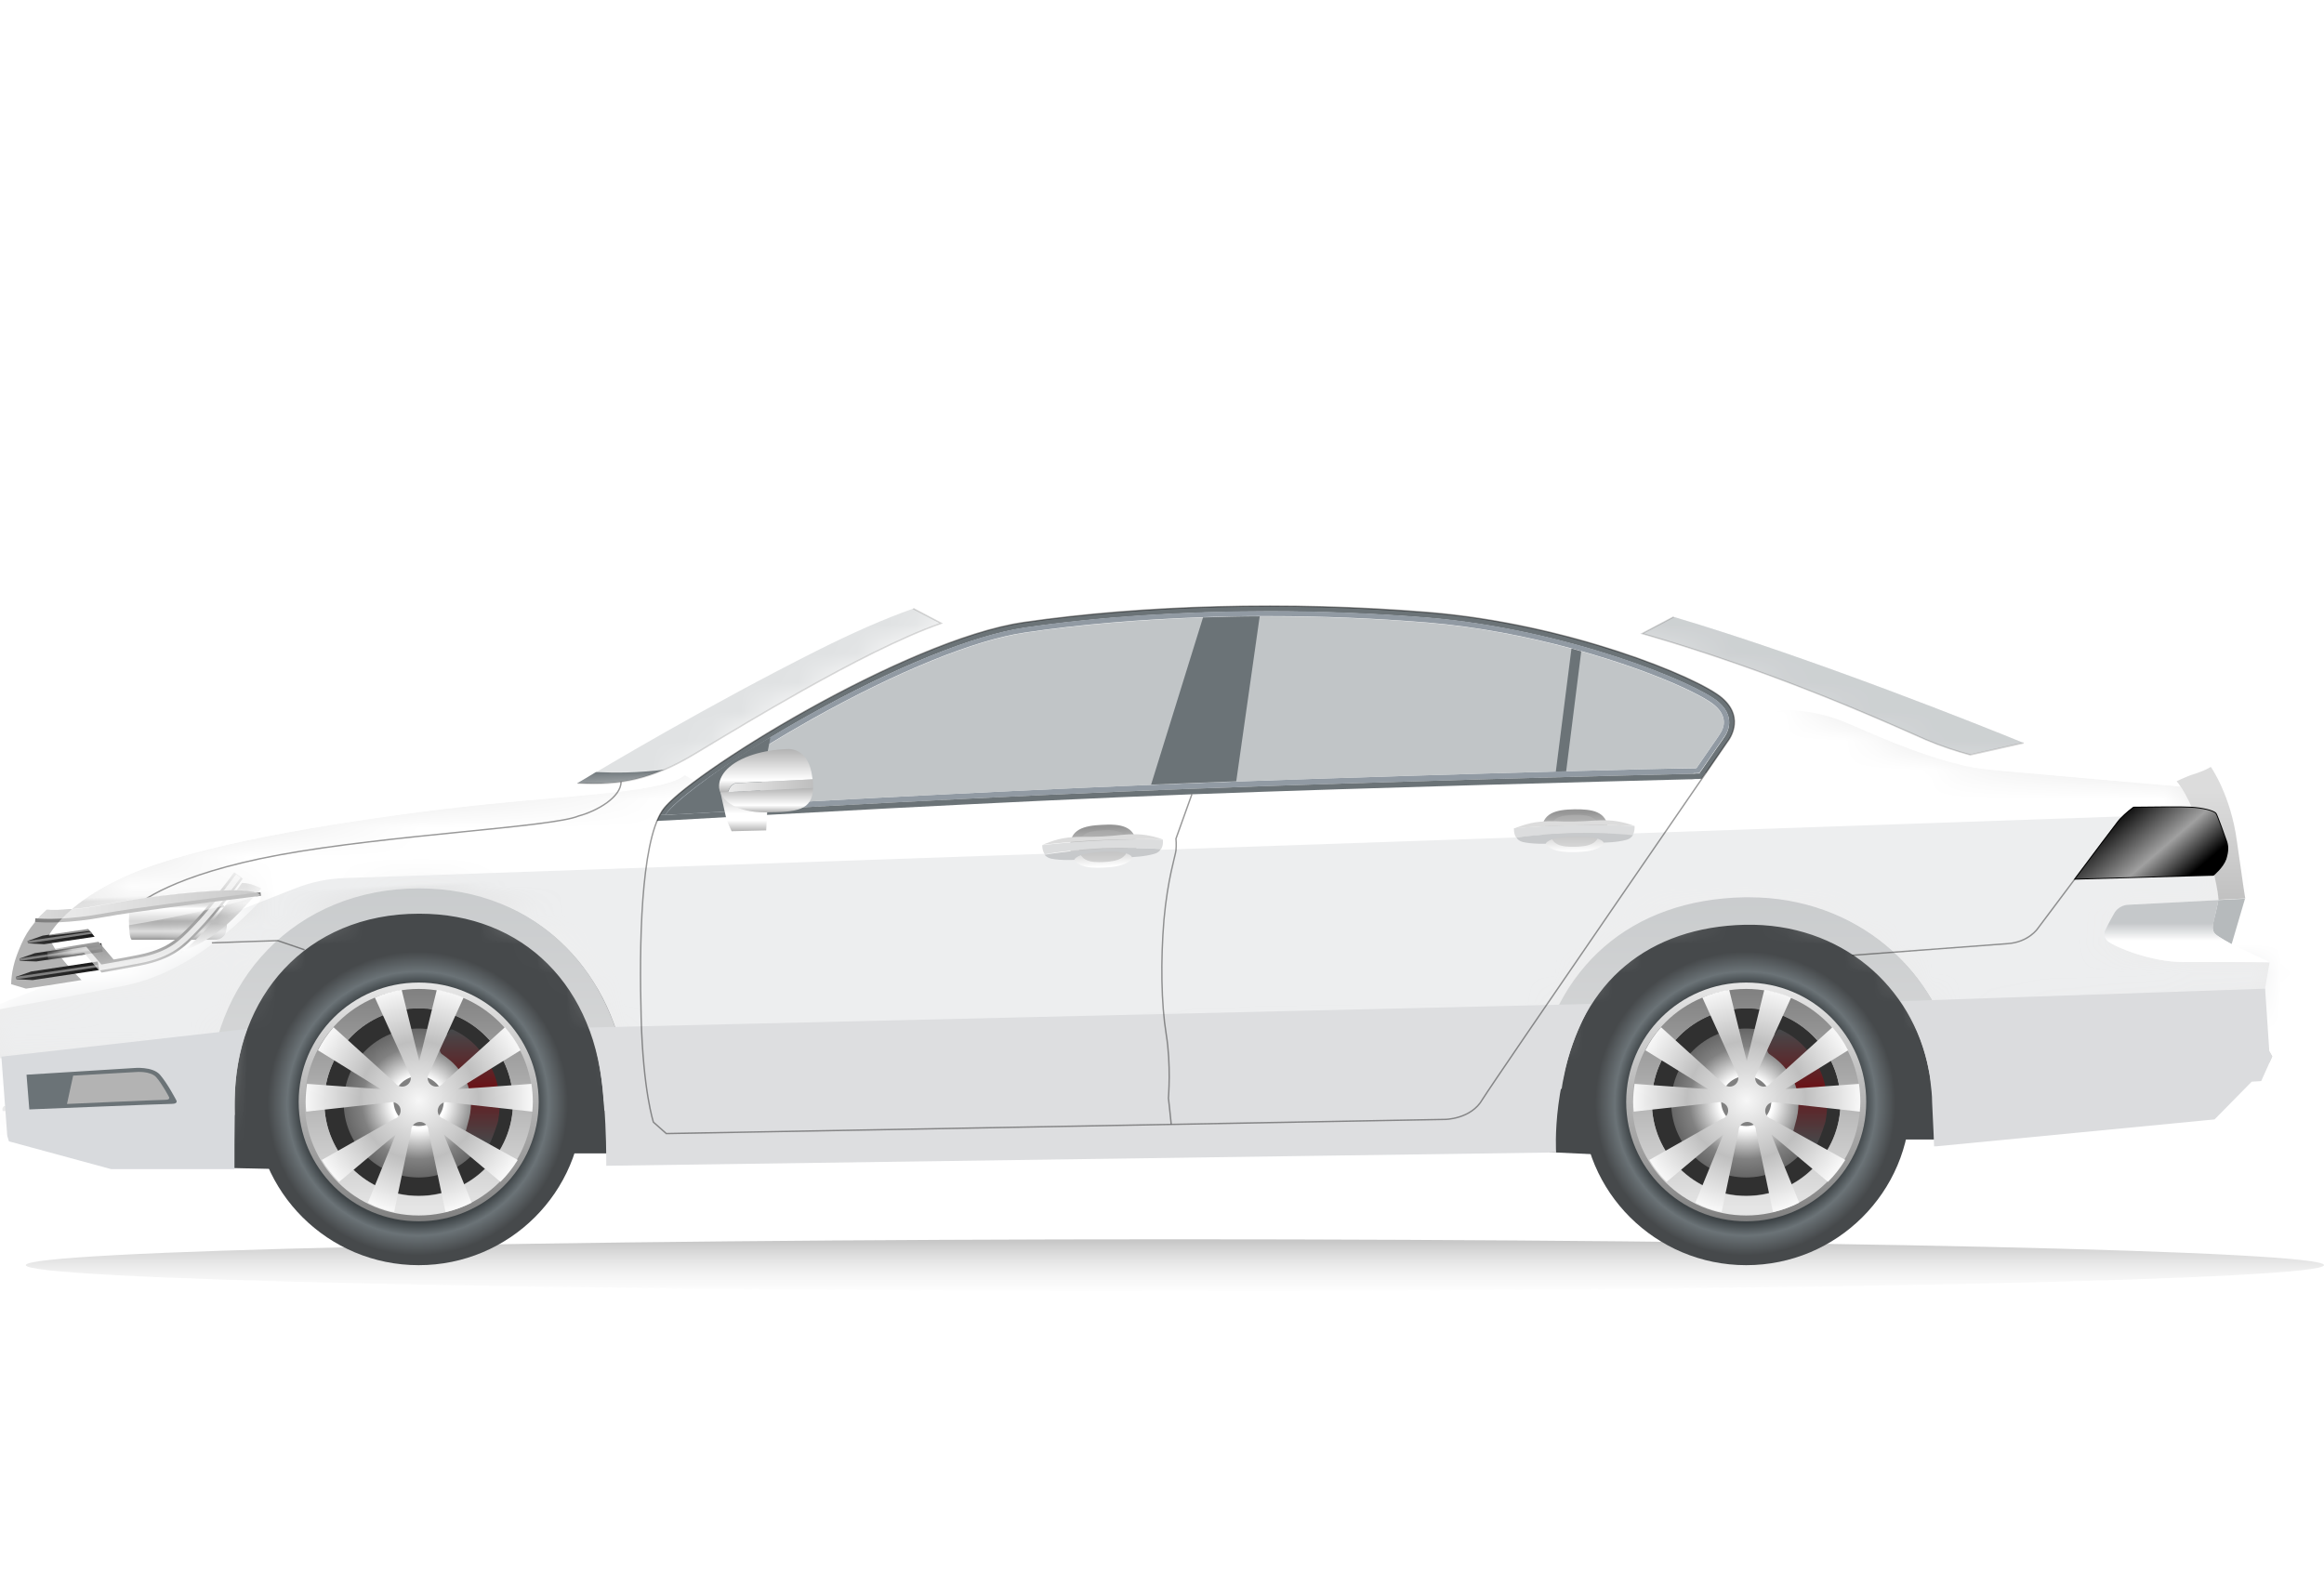 <svg width="80" height="54" viewBox="0 0 80 54" fill="none" xmlns="http://www.w3.org/2000/svg">
<rect width="80" height="53.333" fill="white" fill-opacity="0.01"/>
<path d="M40.444 44.444C62.29 44.444 80 44.046 80 43.555C80 43.065 62.29 42.666 40.444 42.666C18.599 42.666 0.889 43.065 0.889 43.555C0.889 44.046 18.599 44.444 40.444 44.444Z" fill="url(#paint0_linear)" fill-opacity="0.6"/>
<path d="M53.337 39.666L56.547 39.818L63.653 39.229H66.641L66.788 30.643L53.386 31.09L53.337 39.666Z" fill="#46494B"/>
<path d="M7.542 40.202L11.697 40.297L18.448 39.708H21.287L21.427 31.122L8.694 31.569L7.542 40.202Z" fill="#46494B"/>
<path d="M14.413 43.556C17.533 43.556 20.062 41.039 20.062 37.935C20.062 34.832 17.533 32.315 14.413 32.315C11.292 32.315 8.763 34.832 8.763 37.935C8.763 41.039 11.292 43.556 14.413 43.556Z" fill="url(#paint1_radial)"/>
<path d="M14.412 42.045C16.694 42.045 18.544 40.205 18.544 37.936C18.544 35.666 16.694 33.826 14.412 33.826C12.131 33.826 10.281 35.666 10.281 37.936C10.281 40.205 12.131 42.045 14.412 42.045Z" fill="url(#paint2_linear)"/>
<path d="M14.413 41.166C16.206 41.166 17.66 39.72 17.66 37.936C17.66 36.151 16.206 34.705 14.413 34.705C12.619 34.705 11.165 36.151 11.165 37.936C11.165 39.72 12.619 41.166 14.413 41.166Z" fill="#303030"/>
<path d="M14.41 40.537C15.833 40.537 16.987 39.39 16.987 37.974C16.987 36.558 15.833 35.41 14.41 35.41C12.986 35.41 11.832 36.558 11.832 37.974C11.832 39.39 12.986 40.537 14.41 40.537Z" fill="url(#paint3_radial)"/>
<path d="M17.169 37.587C17.12 37.248 17.011 36.922 16.853 36.644C16.768 36.487 16.585 36.221 16.403 36.027C16.16 35.773 15.88 35.58 15.589 35.447C15.552 35.423 15.504 35.447 15.479 35.483L15.175 35.991C15.115 36.076 15.127 36.209 15.2 36.281C15.321 36.366 15.418 36.438 15.516 36.523C15.783 36.753 15.978 37.055 16.111 37.37C16.111 37.37 16.111 37.37 16.111 37.382C16.16 37.515 16.209 37.66 16.209 37.805C16.221 38.047 16.209 38.276 16.148 38.518C16.111 38.651 16.075 38.784 16.038 38.929C16.026 39.038 16.087 39.147 16.197 39.183L16.744 39.413C16.78 39.425 16.829 39.413 16.853 39.377C16.975 39.147 17.145 38.615 17.145 38.603C17.206 38.264 17.218 37.926 17.169 37.587Z" fill="url(#paint4_linear)"/>
<path d="M14.413 38.767C14.89 38.767 15.277 38.382 15.277 37.907C15.277 37.431 14.89 37.046 14.413 37.046C13.935 37.046 13.548 37.431 13.548 37.907C13.548 38.382 13.935 38.767 14.413 38.767Z" fill="#808080"/>
<path d="M14.413 34.046C12.251 34.046 10.492 35.785 10.492 37.946C10.492 40.106 12.241 41.845 14.413 41.845C16.575 41.845 18.333 40.106 18.333 37.946C18.333 35.785 16.584 34.046 14.413 34.046ZM14.413 41.176C12.616 41.176 11.165 39.723 11.165 37.946C11.165 36.158 12.626 34.715 14.413 34.715C16.209 34.715 17.66 36.168 17.66 37.946C17.67 39.723 16.209 41.176 14.413 41.176Z" fill="url(#paint5_linear)"/>
<path d="M15.277 38.519C15.114 38.471 15.027 38.299 15.085 38.146C15.133 37.993 15.306 37.907 15.46 37.955C15.46 37.955 15.46 37.955 15.469 37.955L18.323 38.27C18.333 38.156 18.342 38.041 18.342 37.936C18.342 37.725 18.323 37.515 18.294 37.314L15.758 37.496L17.919 36.158C17.775 35.871 17.593 35.603 17.381 35.364L15.258 37.286C15.162 37.419 14.979 37.448 14.845 37.353C14.71 37.257 14.681 37.075 14.777 36.942L15.959 34.342C15.671 34.218 15.354 34.132 15.037 34.074L14.432 36.531L13.826 34.074C13.5 34.122 13.192 34.218 12.904 34.342L14.086 36.942C14.182 37.075 14.153 37.257 14.018 37.353C13.884 37.448 13.701 37.419 13.605 37.286L11.482 35.364C11.271 35.603 11.088 35.871 10.944 36.158L13.106 37.496L10.569 37.314C10.54 37.515 10.521 37.725 10.521 37.936C10.521 38.05 10.531 38.165 10.54 38.27L13.394 37.955C13.394 37.955 13.394 37.955 13.403 37.955C13.557 37.907 13.73 37.993 13.778 38.146C13.826 38.299 13.74 38.471 13.586 38.519C13.586 38.519 13.586 38.519 13.576 38.519L11.078 39.933C11.242 40.21 11.443 40.459 11.674 40.688L13.624 39.054L12.664 41.405C12.942 41.548 13.25 41.663 13.567 41.73L14.153 38.93C14.153 38.93 14.153 38.93 14.153 38.92C14.153 38.758 14.287 38.624 14.451 38.624C14.614 38.624 14.749 38.758 14.749 38.92C14.749 38.92 14.749 38.92 14.749 38.93L15.335 41.73C15.652 41.654 15.959 41.548 16.238 41.405L15.277 39.054L17.228 40.688C17.458 40.459 17.651 40.21 17.823 39.933L15.277 38.519Z" fill="url(#paint6_radial)"/>
<path d="M60.11 43.556C63.23 43.556 65.76 41.039 65.76 37.935C65.76 34.832 63.23 32.315 60.11 32.315C56.99 32.315 54.46 34.832 54.46 37.935C54.46 41.039 56.99 43.556 60.11 43.556Z" fill="url(#paint7_radial)"/>
<path d="M60.11 42.045C62.392 42.045 64.242 40.205 64.242 37.936C64.242 35.666 62.392 33.826 60.11 33.826C57.828 33.826 55.978 35.666 55.978 37.936C55.978 40.205 57.828 42.045 60.11 42.045Z" fill="url(#paint8_linear)"/>
<path d="M60.11 41.166C61.904 41.166 63.358 39.72 63.358 37.936C63.358 36.151 61.904 34.705 60.11 34.705C58.317 34.705 56.862 36.151 56.862 37.936C56.862 39.72 58.317 41.166 60.11 41.166Z" fill="#303030"/>
<path d="M60.107 40.537C61.531 40.537 62.684 39.39 62.684 37.974C62.684 36.558 61.531 35.41 60.107 35.41C58.684 35.41 57.53 36.558 57.53 37.974C57.53 39.39 58.684 40.537 60.107 40.537Z" fill="url(#paint9_radial)"/>
<path d="M62.867 37.587C62.818 37.248 62.709 36.922 62.55 36.644C62.465 36.487 62.283 36.221 62.101 36.027C61.858 35.773 61.578 35.58 61.286 35.447C61.25 35.423 61.201 35.447 61.177 35.483L60.873 35.991C60.812 36.076 60.824 36.209 60.897 36.281C61.019 36.366 61.116 36.438 61.213 36.523C61.481 36.753 61.675 37.055 61.809 37.37C61.809 37.37 61.809 37.37 61.809 37.382C61.858 37.515 61.906 37.66 61.906 37.805C61.918 38.047 61.906 38.276 61.845 38.518C61.809 38.651 61.773 38.784 61.736 38.929C61.724 39.038 61.785 39.147 61.894 39.183L62.441 39.413C62.477 39.425 62.526 39.413 62.55 39.377C62.672 39.147 62.842 38.615 62.842 38.603C62.903 38.264 62.915 37.926 62.867 37.587Z" fill="url(#paint10_linear)"/>
<path d="M60.11 38.767C60.588 38.767 60.975 38.382 60.975 37.907C60.975 37.431 60.588 37.046 60.11 37.046C59.633 37.046 59.245 37.431 59.245 37.907C59.245 38.382 59.633 38.767 60.11 38.767Z" fill="#808080"/>
<path d="M60.11 34.046C57.948 34.046 56.19 35.785 56.19 37.946C56.19 40.106 57.939 41.845 60.11 41.845C62.272 41.845 64.03 40.106 64.03 37.946C64.03 35.785 62.282 34.046 60.11 34.046ZM60.11 41.176C58.313 41.176 56.862 39.723 56.862 37.946C56.862 36.158 58.323 34.715 60.11 34.715C61.907 34.715 63.358 36.168 63.358 37.946C63.367 39.723 61.907 41.176 60.11 41.176Z" fill="url(#paint11_linear)"/>
<path d="M60.975 38.519C60.811 38.471 60.725 38.299 60.782 38.146C60.831 37.993 61.004 37.907 61.157 37.955C61.157 37.955 61.157 37.955 61.167 37.955L64.021 38.27C64.03 38.155 64.04 38.041 64.04 37.936C64.04 37.725 64.021 37.515 63.992 37.314L61.455 37.496L63.617 36.158C63.473 35.871 63.29 35.603 63.079 35.364L60.956 37.286C60.859 37.419 60.677 37.448 60.542 37.353C60.408 37.257 60.379 37.075 60.475 36.942L61.657 34.342C61.369 34.218 61.052 34.132 60.734 34.074L60.129 36.531L59.524 34.074C59.197 34.122 58.89 34.218 58.601 34.342L59.783 36.942C59.879 37.075 59.85 37.257 59.716 37.353C59.581 37.448 59.399 37.419 59.303 37.286L57.179 35.364C56.968 35.603 56.785 35.871 56.641 36.158L58.803 37.496L56.267 37.314C56.238 37.515 56.218 37.725 56.218 37.936C56.218 38.05 56.228 38.165 56.238 38.27L59.091 37.955C59.091 37.955 59.091 37.955 59.101 37.955C59.255 37.907 59.428 37.993 59.476 38.146C59.524 38.299 59.437 38.471 59.284 38.519C59.284 38.519 59.284 38.519 59.274 38.519L56.776 39.933C56.939 40.21 57.141 40.459 57.371 40.688L59.322 39.054L58.361 41.405C58.64 41.548 58.947 41.663 59.264 41.73L59.85 38.93C59.85 38.93 59.85 38.93 59.85 38.92C59.85 38.758 59.985 38.624 60.148 38.624C60.312 38.624 60.446 38.758 60.446 38.92C60.446 38.92 60.446 38.92 60.446 38.93L61.032 41.73C61.349 41.654 61.657 41.548 61.935 41.405L60.975 39.054L62.925 40.688C63.156 40.459 63.348 40.21 63.521 39.933L60.975 38.519Z" fill="url(#paint12_radial)"/>
<g opacity="0.5">
<path opacity="0.4" d="M59.188 25.3L59.178 25.319L59.169 25.338C59.044 25.52 58.775 25.902 58.41 26.437C57.593 26.456 55.969 26.495 53.913 26.552C53.798 26.552 53.673 26.562 53.557 26.562C50.396 26.648 46.313 26.772 42.556 26.906C42.047 26.925 41.547 26.944 41.047 26.963C40.586 26.982 40.106 27.001 39.625 27.02C33.533 27.269 26.125 27.68 23.339 27.842C23.992 27.221 25.731 26.017 27.941 24.774C30.891 23.121 33.572 22.031 35.301 21.783C37.165 21.506 39.251 21.333 41.412 21.257C42.056 21.238 42.709 21.219 43.363 21.219C43.478 21.219 43.584 21.219 43.699 21.219C45.534 21.219 47.36 21.295 49.128 21.439C50.886 21.582 52.597 21.926 54.096 22.328C54.211 22.356 54.326 22.394 54.441 22.423C56.815 23.092 58.592 23.904 59.044 24.296C59.582 24.765 59.265 25.214 59.188 25.3Z" fill="url(#paint13_linear)"/>
<path d="M31.006 29.275C31.073 29.438 30.987 29.629 30.824 29.696C30.66 29.763 30.468 29.677 30.401 29.514L28.979 25.92C28.912 25.758 28.998 25.567 29.161 25.5C29.325 25.433 29.517 25.519 29.584 25.681L31.006 29.275Z" fill="#1A1A1A"/>
<path d="M56.027 26.924C56.027 26.924 55.124 26.561 55.643 25.462C56.161 24.363 57.545 24.105 58.439 24.42C59.332 24.735 59.121 25.032 59.035 25.414C58.958 25.806 56.027 26.924 56.027 26.924Z" fill="#1A1A1A"/>
<path d="M41.547 22.125C41.547 22.125 42.239 21.686 43.373 23.588C44.507 25.49 44.122 25.824 43.584 25.748C43.046 25.672 41.653 25.672 41.076 24.888C40.5 24.104 40.634 23.072 40.807 22.67C40.98 22.269 41.547 22.125 41.547 22.125Z" fill="#1A1A1A"/>
<path d="M38.078 31.454C38.078 31.454 38.981 29.409 39.75 28.969C40.519 28.53 41.105 27.574 41.441 26.819C41.777 26.064 41.912 25.959 42.104 25.959C42.296 25.959 43.651 26.131 43.661 26.284C43.67 26.436 43.276 27.765 42.757 28.711C42.239 29.657 41.614 30.432 41.028 31.464C40.442 32.496 38.078 31.454 38.078 31.454Z" fill="#1A1A1A"/>
<path d="M53.97 31.082C53.97 31.082 55.527 26.532 56.603 25.624C57.679 24.716 59.216 25.233 59.216 25.233L56.593 31.091H53.97V31.082Z" fill="#1A1A1A"/>
</g>
<path opacity="0.4" d="M66.288 25.463C66.827 25.692 67.365 25.864 67.826 25.989L69.661 25.578C68.374 25.052 62.455 22.672 57.612 21.238L56.526 21.812C61.167 23.14 65.097 24.937 66.288 25.463Z" fill="#B2B6B9"/>
<path opacity="0.4" d="M31.439 20.951C30.44 21.305 29.373 21.773 28.114 22.404C24.367 24.287 20.706 26.466 19.89 26.963C19.899 26.963 19.919 26.963 19.928 26.963C21.35 27.049 22.465 26.82 23.858 25.988C25.155 25.214 29.719 22.385 32.4 21.458L31.439 20.951Z" fill="#B2B6B9"/>
<path d="M22.965 26.484C22.113 26.997 22.076 26.881 21.091 26.962L19.794 27.01C20.13 26.819 20.274 26.723 20.515 26.58C21.18 26.607 21.9 26.619 22.965 26.484Z" fill="#6B7377"/>
<path d="M75.128 33.118C74.052 33.118 72.813 32.602 72.582 32.42C72.352 32.239 72.467 32.028 72.467 32.028C72.467 32.028 72.621 31.723 72.774 31.445C72.928 31.178 73.226 31.149 73.226 31.149L76.368 30.987C76.368 30.987 76.339 30.298 75.839 28.807C75.513 27.823 75.215 27.307 75.052 27.068C74.033 26.982 71.448 26.752 69.277 26.561C68.739 26.513 68.095 26.466 67.547 26.332C66.308 26.036 65.059 25.519 63.877 25.003C59.649 23.168 58.525 26.533 58.525 26.533C55.546 26.533 52.155 26.934 50.262 26.771C47.523 27.154 45.313 27.068 40.894 27.068C37.848 27.508 32.39 27.852 25.616 27.852L23.57 26.686C22.734 27.335 19.284 27.355 15.229 27.852C11.175 28.349 6.745 29.113 4.478 30.098C3.546 30.499 2.902 30.929 2.469 31.302C2.796 31.273 3.18 31.226 3.622 31.14C5.112 30.843 7.379 30.614 8.244 30.652C9.109 30.69 9.099 30.92 8.782 31.206C8.648 31.331 8.234 31.77 7.61 32.267C6.803 32.917 5.659 33.653 4.305 33.93C2.883 34.217 1.163 34.532 0 34.743V36.435C0 36.435 3.699 36.157 4.497 36.129C5.285 36.1 5.39 36.31 5.736 36.817C5.784 36.884 5.832 36.951 5.88 37.027C6.073 37.314 6.255 37.62 6.361 37.811L0.144 38.078C0.144 38.078 0.048 38.145 0.096 38.251L0.682 38.231L1.076 38.547L1.259 38.7L6.495 38.47L7.187 38.442C7.187 38.308 7.187 38.164 7.187 38.031C7.187 37.667 7.206 37.314 7.254 36.979C7.706 33.233 10.588 30.614 14.441 30.614C18.064 30.614 20.764 32.927 21.494 36.502L53.288 35.517C54.336 32.669 56.748 30.987 60.053 30.92C60.11 30.92 60.168 30.92 60.226 30.92C63.195 30.92 65.674 32.564 66.808 35.03L77.876 34.59L78.126 33.137C77.185 33.118 75.801 33.118 75.128 33.118Z" fill="url(#paint14_linear)"/>
<mask id="mask0" mask-type="alpha" maskUnits="userSpaceOnUse" x="0" y="20" width="79" height="19">
<path d="M75.128 33.118C74.052 33.118 72.813 32.602 72.582 32.42C72.352 32.239 72.467 32.028 72.467 32.028C72.467 32.028 72.621 31.723 72.774 31.445C72.928 31.178 73.226 31.149 73.226 31.149L76.368 30.986C76.368 30.986 76.339 30.298 75.84 28.807C75.513 27.823 75.215 27.307 75.052 27.068C74.033 26.982 71.448 26.752 69.277 26.561C68.739 26.513 68.095 26.466 67.547 26.332C66.308 26.035 65.059 25.519 63.877 25.003C59.649 23.168 54.554 20.512 51.576 20.512C48.597 20.512 37.297 20.674 35.404 20.512C32.665 20.894 31.033 22.251 28.41 23.555C27.297 24.109 26.662 24.425 25.351 25.294L23.57 26.686C22.734 27.335 19.284 27.355 15.229 27.852C11.175 28.349 6.745 29.113 4.478 30.098C3.546 30.499 2.902 30.929 2.469 31.302C2.796 31.273 3.18 31.226 3.622 31.14C5.112 30.843 7.379 30.614 8.244 30.652C9.109 30.69 9.099 30.92 8.782 31.206C8.648 31.331 8.234 31.77 7.61 32.267C6.803 32.917 5.659 33.653 4.305 33.93C2.883 34.217 1.163 34.532 0 34.743V36.435C0 36.435 3.699 36.157 4.497 36.129C5.285 36.1 5.39 36.31 5.736 36.817C5.784 36.884 5.832 36.951 5.88 37.027C6.073 37.314 6.255 37.62 6.361 37.811L0.144 38.078C0.144 38.078 0.048 38.145 0.096 38.251L0.682 38.231L1.076 38.547L1.259 38.7L6.495 38.47L7.187 38.442C7.187 38.308 7.187 38.164 7.187 38.031C7.187 37.667 7.206 37.314 7.254 36.979C7.706 33.233 10.588 30.614 14.441 30.614C18.064 30.614 20.764 32.927 21.494 36.502L53.288 35.517C54.336 32.669 56.748 30.986 60.053 30.92C60.11 30.92 60.168 30.92 60.226 30.92C63.195 30.92 65.674 32.564 66.808 35.029L77.876 34.59L78.126 33.137C77.185 33.118 75.801 33.118 75.128 33.118Z" fill="url(#paint15_linear)"/>
</mask>
<g mask="url(#mask0)">
<path d="M-3.555 19.269H81.768V43.832H-3.555V19.269Z" fill="white"/>
<path d="M10.198 30.571L-0.615 34.8L-3.171 39.149L79.846 37.381V27.871L11.849 30.23C11.283 30.25 10.725 30.365 10.198 30.571Z" fill="#EDEEEF"/>
</g>
<path d="M32.967 21.276C35.513 20.607 44.237 19.584 51.002 20.578C51.915 20.712 52.827 20.884 53.73 21.085C54.682 21.295 55.623 21.544 56.536 21.802L57.622 21.228C56.161 20.798 54.797 20.454 53.692 20.273C48.417 19.412 43.008 19.46 38.761 19.728C35.772 19.909 33.822 20.101 31.439 20.951L32.4 21.458C32.592 21.381 32.784 21.324 32.967 21.276Z" fill="white"/>
<path d="M78.126 36.205L67.355 36.788C66.759 33.357 63.858 30.891 60.216 30.891C60.158 30.891 60.101 30.891 60.043 30.891C56.142 30.967 53.49 33.28 52.846 37.123L21.657 37.83C21.378 33.491 18.486 30.585 14.422 30.585C10.223 30.585 7.177 33.71 7.177 38.011C7.177 38.145 7.177 38.289 7.177 38.422L8.08 38.384C8.08 38.231 8.08 38.078 8.08 37.935C8.08 34.36 10.511 31.455 14.432 31.455C18.006 31.455 20.543 33.94 20.773 37.849C20.773 37.878 20.773 37.897 20.783 37.925C20.792 38.021 20.792 38.126 20.802 38.231H20.812L21.696 38.212L52.798 37.505L53.759 37.486C53.778 37.352 53.797 37.228 53.826 37.103C54.46 33.768 56.776 31.913 60.072 31.837C63.387 31.77 65.837 33.959 66.394 36.836C66.423 36.96 66.442 37.084 66.461 37.209L67.422 37.161L78.126 36.578L78.222 36.367L78.126 36.205Z" fill="url(#paint16_linear)"/>
<path d="M66.452 37.229C66.481 37.468 66.51 37.707 66.51 37.946C66.519 38.261 66.558 38.816 66.577 39.465H66.644L76.233 38.538L77.511 37.239L77.838 37.219L78.117 36.598L78.213 36.378L78.117 36.187L77.973 34.037L65.434 34.467C66.346 35.805 66.452 37.229 66.452 37.229Z" fill="#DBDCDE"/>
<path d="M20.87 40.134C20.87 39.503 20.87 36.712 20.274 35.374L54.768 34.562C53.375 36.999 53.567 39.675 53.567 39.675L20.87 40.134Z" fill="#DDDEE0"/>
<path d="M8.081 38.394C8.081 38.394 7.975 36.856 8.504 35.422L0.048 36.378L0.25 39.102L0.307 39.293L3.824 40.249H8.023H8.071C8.071 39.637 8.071 39.006 8.081 38.394Z" fill="#D8DADD"/>
<path opacity="0.4" d="M66.288 25.463C66.827 25.692 67.365 25.864 67.826 25.989L69.661 25.578C68.374 25.052 62.455 22.672 57.612 21.238L56.526 21.812C61.167 23.14 65.097 24.937 66.288 25.463Z" fill="#B2B6B9"/>
<path d="M1.009 38.194L0.913 36.999L4.603 36.77C4.603 36.77 5.246 36.703 5.506 36.999C5.765 37.295 6.063 37.869 6.063 37.869C6.063 37.869 6.159 38.003 5.909 38.003C5.66 38.003 1.009 38.194 1.009 38.194Z" fill="#6B7377"/>
<path d="M2.306 38.006L2.518 37.031L4.679 36.907C4.679 36.907 5.179 36.859 5.381 37.089C5.583 37.318 5.813 37.758 5.813 37.758C5.813 37.758 5.89 37.863 5.688 37.863C5.496 37.863 2.306 38.006 2.306 38.006Z" fill="#B3B3B3"/>
<path d="M76.205 31.685C76.147 31.924 76.157 32.02 76.224 32.125C76.301 32.23 76.82 32.507 76.82 32.507L77.281 30.939L76.359 30.987C76.368 30.987 76.272 31.446 76.205 31.685Z" fill="#B6BABC"/>
<path d="M76.089 26.408C76.013 26.418 75.705 26.456 74.85 26.341C73.841 26.207 69.863 25.519 69.863 25.519L69.661 25.567L67.826 25.978C68.797 26.226 69.508 26.265 69.508 26.265L74.917 26.886C74.917 26.886 74.917 26.886 74.927 26.895C75.167 26.781 75.388 26.685 75.561 26.637C75.82 26.561 75.984 26.484 76.089 26.408Z" fill="white"/>
<path d="M77.002 28.961C76.791 27.374 76.109 26.409 76.109 26.409C76.109 26.409 76.099 26.409 76.089 26.409C75.984 26.476 75.82 26.552 75.561 26.638C75.388 26.686 75.167 26.782 74.927 26.896C74.975 26.953 75.369 27.403 75.84 28.798C76.339 30.299 76.368 30.977 76.368 30.977L77.29 30.93C77.29 30.939 77.223 30.547 77.002 28.961Z" fill="url(#paint17_linear)"/>
<path d="M76.234 32.125C76.157 32.02 76.157 31.924 76.215 31.685C76.272 31.446 76.368 30.987 76.368 30.987L73.226 31.15C73.226 31.15 72.928 31.169 72.775 31.446C72.621 31.714 72.467 32.029 72.467 32.029C72.467 32.029 72.352 32.239 72.583 32.421C72.813 32.603 74.053 33.119 75.129 33.119C75.801 33.119 77.185 33.119 78.117 33.119L76.829 32.507C76.829 32.507 76.301 32.23 76.234 32.125Z" fill="url(#paint18_linear)"/>
<path d="M59.274 24.029C58.438 23.312 53.971 21.477 49.157 21.085C44.343 20.693 39.346 20.836 35.244 21.429C31.208 22.021 23.762 26.619 22.829 27.861C22.82 27.881 22.801 27.9 22.791 27.919C22.762 27.966 22.733 28.014 22.705 28.062C22.772 28.062 22.839 28.053 22.916 28.053C22.926 28.043 22.935 28.024 22.935 28.014C22.964 27.966 23.012 27.909 23.07 27.852C23.627 27.25 25.433 25.969 27.845 24.621C30.814 22.958 33.524 21.869 35.272 21.61C37.828 21.238 40.74 21.047 43.699 21.047C45.515 21.047 47.36 21.123 49.137 21.266C53.903 21.658 58.381 23.503 59.159 24.172C59.832 24.755 59.38 25.357 59.332 25.415L59.322 25.424V25.434C59.265 25.51 59.015 25.873 58.631 26.437C58.583 26.504 58.544 26.561 58.496 26.628C58.583 26.628 58.65 26.628 58.717 26.619C58.765 26.552 58.813 26.485 58.852 26.428C59.236 25.864 59.467 25.529 59.467 25.529C59.467 25.529 60.11 24.745 59.274 24.029Z" fill="#6B7377"/>
<path d="M59.159 24.163C58.38 23.494 53.913 21.649 49.137 21.257C47.35 21.114 45.515 21.038 43.699 21.038C40.739 21.038 37.828 21.229 35.272 21.602C33.523 21.86 30.814 22.959 27.845 24.612C25.433 25.96 23.627 27.241 23.07 27.843C23.012 27.9 22.964 27.957 22.935 28.005C22.925 28.015 22.916 28.034 22.916 28.044C22.983 28.044 23.06 28.034 23.137 28.034C23.185 27.977 23.252 27.91 23.329 27.833C23.982 27.212 25.721 26.008 27.931 24.765C30.881 23.112 33.562 22.022 35.291 21.774C37.156 21.496 39.24 21.324 41.402 21.248C42.046 21.229 42.7 21.21 43.353 21.21C43.468 21.21 43.574 21.21 43.689 21.21C45.524 21.21 47.35 21.286 49.118 21.43C50.876 21.573 52.587 21.917 54.086 22.318C54.201 22.347 54.316 22.385 54.431 22.414C56.805 23.083 58.582 23.895 59.034 24.287C59.572 24.756 59.255 25.205 59.188 25.291L59.178 25.31L59.168 25.329C59.044 25.511 58.775 25.893 58.409 26.428C58.361 26.495 58.323 26.552 58.275 26.619C58.352 26.619 58.429 26.619 58.496 26.61C58.544 26.543 58.592 26.476 58.63 26.419C59.015 25.855 59.264 25.492 59.322 25.415V25.406L59.332 25.396C59.38 25.348 59.831 24.746 59.159 24.163Z" fill="#919AA3"/>
<path d="M53.913 26.552C53.798 26.552 53.673 26.561 53.557 26.561C50.396 26.648 46.313 26.772 42.556 26.906C42.047 26.925 41.547 26.944 41.047 26.963C40.586 26.982 40.106 27.001 39.625 27.02C33.533 27.269 26.125 27.68 23.339 27.842C23.262 27.919 23.195 27.986 23.147 28.043C25.972 27.881 34.61 27.393 41.057 27.154C47.629 26.906 55.854 26.695 58.285 26.638C58.333 26.571 58.371 26.504 58.419 26.447C57.593 26.456 55.969 26.495 53.913 26.552Z" fill="#919AA3"/>
<path d="M58.496 26.628C58.429 26.628 58.361 26.628 58.275 26.638C55.844 26.695 47.619 26.905 41.047 27.154C34.6 27.393 25.971 27.88 23.137 28.043C23.06 28.043 22.983 28.052 22.916 28.052C22.839 28.052 22.772 28.062 22.704 28.062C22.676 28.119 22.647 28.186 22.608 28.263C22.666 28.263 22.733 28.253 22.801 28.253C22.868 28.253 22.935 28.244 23.002 28.244C25.693 28.091 34.494 27.594 41.037 27.345C47.494 27.106 55.546 26.896 58.131 26.829C58.208 26.829 58.285 26.829 58.352 26.819C58.429 26.819 58.505 26.819 58.573 26.81C58.621 26.743 58.669 26.676 58.707 26.619C58.65 26.619 58.573 26.619 58.496 26.628Z" fill="#6B7377"/>
<path d="M15.22 27.861C19.265 27.364 22.724 27.345 23.56 26.695L24.598 26.026C27.355 24.143 32.15 21.562 35.196 21.113C39.423 20.492 44.391 20.368 49.176 20.769C51.069 20.922 53.096 21.323 54.806 21.735C54.806 21.735 59.639 23.187 63.867 25.013C65.049 25.529 66.298 26.045 67.538 26.341C68.085 26.475 68.729 26.523 69.267 26.571C71.439 26.762 74.023 26.991 75.042 27.077C74.955 26.953 74.907 26.905 74.907 26.905L69.498 26.284C69.498 26.284 68.787 26.236 67.816 25.997C67.346 25.873 66.817 25.711 66.279 25.472C65.078 24.956 61.158 23.149 56.517 21.82C54.739 21.304 52.856 20.865 50.982 20.597C44.237 19.584 35.513 20.607 32.967 21.276C32.784 21.323 32.601 21.381 32.4 21.448C29.719 22.375 25.145 25.204 23.858 25.978C22.455 26.819 21.34 27.049 19.918 26.963C19.909 26.963 19.889 26.963 19.88 26.963C18.496 26.877 18.304 26.819 18.304 26.819C18.304 26.819 12.943 27.45 8.561 28.368C4.228 29.276 2.248 30.729 1.604 31.311C1.806 31.321 2.095 31.321 2.46 31.292C2.892 30.92 3.536 30.49 4.468 30.088C6.745 29.113 11.175 28.358 15.22 27.861Z" fill="white"/>
<path d="M39.116 29.075C39.145 29.716 38.607 29.84 38.001 29.869C37.396 29.897 36.877 29.84 36.839 29.19C36.81 28.55 37.319 28.425 37.925 28.397C38.539 28.358 39.087 28.425 39.116 29.075Z" fill="url(#paint19_linear)"/>
<path d="M38.828 29.085C38.847 29.563 38.453 29.649 38.002 29.677C37.55 29.696 37.166 29.658 37.137 29.171C37.118 28.693 37.492 28.607 37.944 28.588C38.396 28.559 38.799 28.597 38.828 29.085Z" fill="url(#paint20_linear)"/>
<path d="M40.019 28.893C39.962 28.874 39.568 28.731 39.135 28.721C38.664 28.712 38.53 28.769 37.944 28.798C37.358 28.826 37.214 28.788 36.752 28.836C36.33 28.884 35.945 29.065 35.888 29.084C36.455 29.018 37.166 28.951 37.953 28.922C38.732 28.893 39.452 28.884 40.019 28.893Z" fill="#DCDCDC"/>
<path d="M39.971 29.229C40.058 29.085 40.029 28.904 40.029 28.904C40.029 28.904 40.029 28.904 40.019 28.904C39.453 28.884 38.732 28.894 37.954 28.932C37.175 28.971 36.455 29.028 35.888 29.095C35.878 29.095 35.878 29.095 35.878 29.095C35.878 29.095 35.869 29.276 35.965 29.41C36.512 29.315 37.214 29.238 37.963 29.2C38.722 29.181 39.414 29.19 39.971 29.229Z" fill="#DCDDDE"/>
<path d="M36.195 29.563C36.541 29.63 36.983 29.602 36.983 29.602C36.983 29.602 37.012 29.372 37.963 29.324C38.914 29.276 38.962 29.506 38.962 29.506C38.962 29.506 39.404 29.496 39.75 29.391C39.856 29.363 39.923 29.296 39.962 29.229C39.404 29.191 38.703 29.181 37.954 29.219C37.204 29.257 36.503 29.334 35.955 29.429C36.013 29.487 36.09 29.544 36.195 29.563Z" fill="#C7C9CB"/>
<path d="M55.355 28.578C55.364 29.219 54.826 29.324 54.221 29.334C53.615 29.343 53.096 29.276 53.077 28.617C53.068 27.976 53.587 27.871 54.192 27.862C54.797 27.852 55.335 27.928 55.355 28.578Z" fill="url(#paint21_linear)"/>
<path d="M55.056 28.588C55.066 29.066 54.662 29.142 54.211 29.152C53.759 29.161 53.375 29.104 53.365 28.617C53.356 28.139 53.74 28.062 54.191 28.053C54.643 28.043 55.047 28.101 55.056 28.588Z" fill="url(#paint22_linear)"/>
<path d="M56.258 28.435C56.2 28.407 55.806 28.263 55.383 28.244C54.912 28.225 54.778 28.273 54.192 28.282C53.596 28.292 53.462 28.244 53 28.292C52.578 28.33 52.193 28.493 52.136 28.521C52.702 28.464 53.423 28.426 54.201 28.416C54.97 28.388 55.691 28.407 56.258 28.435Z" fill="#DCDCDC"/>
<path d="M56.2 28.76C56.286 28.617 56.267 28.435 56.267 28.435C56.267 28.435 56.267 28.435 56.258 28.435C55.691 28.406 54.97 28.397 54.192 28.406C53.413 28.425 52.693 28.464 52.126 28.512C52.116 28.512 52.116 28.512 52.116 28.512C52.116 28.512 52.097 28.693 52.193 28.837C52.751 28.76 53.442 28.703 54.192 28.684C54.951 28.674 55.643 28.703 56.2 28.76Z" fill="#DCDDDE"/>
<path d="M52.424 28.989C52.77 29.066 53.212 29.046 53.212 29.046C53.212 29.046 53.241 28.817 54.201 28.798C55.153 28.779 55.201 29.008 55.201 29.008C55.201 29.008 55.643 29.008 55.989 28.913C56.094 28.884 56.162 28.826 56.21 28.75C55.652 28.693 54.961 28.664 54.201 28.683C53.442 28.702 52.751 28.75 52.203 28.836C52.241 28.903 52.309 28.96 52.424 28.989Z" fill="#C7C9CB"/>
<path fill-rule="evenodd" clip-rule="evenodd" d="M19.926 28.114C20.25 28.027 20.617 27.863 20.904 27.655C21.19 27.448 21.403 27.191 21.403 26.916H21.355C21.355 27.166 21.159 27.411 20.876 27.617C20.594 27.821 20.232 27.983 19.912 28.068L19.91 28.069L19.909 28.069C19.801 28.116 19.618 28.162 19.372 28.207C19.126 28.252 18.818 28.296 18.462 28.341C17.769 28.428 16.894 28.516 15.931 28.613L15.844 28.622C13.851 28.822 11.498 29.061 9.623 29.406C7.748 29.75 6.531 30.176 5.782 30.516C5.407 30.686 5.15 30.835 4.985 30.942C4.903 30.995 4.845 31.037 4.806 31.067C4.787 31.081 4.773 31.093 4.764 31.101C4.759 31.105 4.756 31.108 4.753 31.11L4.751 31.112L4.75 31.113L4.75 31.113C4.75 31.113 4.75 31.113 4.766 31.131C4.782 31.148 4.782 31.148 4.782 31.148L4.782 31.148L4.783 31.148L4.785 31.146C4.787 31.144 4.79 31.141 4.795 31.137C4.804 31.13 4.817 31.119 4.836 31.105C4.873 31.076 4.931 31.034 5.012 30.982C5.174 30.877 5.429 30.729 5.802 30.56C6.547 30.221 7.76 29.797 9.632 29.453C11.505 29.109 13.855 28.87 15.849 28.669L15.937 28.66C16.899 28.564 17.775 28.476 18.468 28.389C18.824 28.344 19.133 28.299 19.381 28.254C19.626 28.209 19.813 28.163 19.926 28.114Z" fill="black" fill-opacity="0.4"/>
<path opacity="0.4" fill-rule="evenodd" clip-rule="evenodd" d="M31.45 20.931L32.46 21.463L32.407 21.481C31.069 21.944 29.26 22.882 27.622 23.802C26.308 24.539 25.106 25.265 24.347 25.723C24.159 25.836 23.999 25.933 23.87 26.009C22.473 26.843 21.354 27.074 19.927 26.988H19.889V26.94H19.929L19.929 26.94C21.347 27.026 22.456 26.797 23.845 25.968C23.974 25.892 24.134 25.795 24.321 25.682C25.081 25.224 26.284 24.498 27.598 23.76C29.215 22.852 31.003 21.924 32.34 21.454L31.427 20.973L31.45 20.931Z" fill="black" fill-opacity="0.4"/>
<path opacity="0.4" fill-rule="evenodd" clip-rule="evenodd" d="M57.601 21.217L57.624 21.259L56.59 21.805C60.906 23.046 64.597 24.686 66.031 25.322C66.131 25.367 66.221 25.407 66.298 25.441C66.833 25.669 67.368 25.84 67.827 25.964L69.656 25.554L69.667 25.601L67.826 26.013L67.82 26.012C67.358 25.887 66.819 25.715 66.279 25.485L66.279 25.485C66.201 25.451 66.112 25.411 66.011 25.366C64.572 24.727 60.856 23.076 56.52 21.835L56.463 21.819L57.601 21.217Z" fill="black" fill-opacity="0.4"/>
<path fill-rule="evenodd" clip-rule="evenodd" d="M40.505 28.877L40.505 28.882C40.506 28.888 40.507 28.897 40.507 28.909C40.509 28.931 40.511 28.964 40.512 29.003C40.514 29.079 40.514 29.181 40.505 29.278C40.499 29.328 40.478 29.415 40.449 29.538C40.447 29.544 40.446 29.549 40.444 29.555C40.415 29.676 40.378 29.831 40.337 30.02C40.252 30.417 40.154 30.966 40.091 31.667C39.976 33.071 39.995 34.531 40.168 35.599C40.255 36.132 40.274 36.682 40.272 37.1C40.27 37.309 40.264 37.485 40.257 37.608C40.254 37.67 40.251 37.719 40.249 37.752C40.248 37.769 40.247 37.782 40.246 37.79L40.245 37.8L40.245 37.801L40.248 37.825C40.25 37.842 40.253 37.866 40.256 37.896C40.263 37.956 40.272 38.04 40.282 38.133C40.303 38.32 40.327 38.544 40.341 38.697L40.293 38.702C40.279 38.549 40.255 38.325 40.234 38.138C40.224 38.045 40.215 37.962 40.208 37.901C40.205 37.871 40.202 37.847 40.2 37.83L40.197 37.804L40.197 37.804L40.221 37.801L40.197 37.799L40.197 37.798L40.197 37.796L40.198 37.786C40.199 37.778 40.2 37.765 40.201 37.749C40.203 37.716 40.206 37.667 40.209 37.606C40.216 37.483 40.222 37.308 40.224 37.1C40.226 36.684 40.207 36.136 40.121 35.607C39.947 34.534 39.928 33.069 40.044 31.663L40.044 31.663C40.106 30.959 40.205 30.409 40.29 30.01C40.331 29.82 40.368 29.665 40.398 29.544C40.399 29.538 40.401 29.532 40.402 29.526C40.432 29.402 40.452 29.319 40.457 29.273C40.466 29.179 40.466 29.08 40.464 29.004C40.463 28.966 40.461 28.934 40.459 28.912C40.459 28.9 40.458 28.892 40.457 28.886L40.457 28.879L40.457 28.877L40.457 28.877L40.457 28.876L40.456 28.871L41.006 27.337L41.051 27.353L40.505 28.877ZM40.221 37.801L40.197 37.799L40.197 37.802L40.197 37.804L40.221 37.801Z" fill="black" fill-opacity="0.4"/>
<path fill-rule="evenodd" clip-rule="evenodd" d="M35.241 21.406C39.345 20.813 44.343 20.669 49.159 21.061C51.568 21.258 53.891 21.815 55.715 22.413C56.627 22.712 57.416 23.021 58.028 23.3C58.64 23.579 59.079 23.829 59.29 24.011C59.715 24.375 59.766 24.759 59.708 25.053C59.679 25.199 59.624 25.322 59.575 25.408C59.551 25.451 59.529 25.485 59.513 25.508C59.508 25.514 59.505 25.52 59.501 25.524C59.498 25.529 59.495 25.532 59.493 25.535C59.492 25.537 59.49 25.539 59.489 25.54L59.488 25.542L59.486 25.544L59.486 25.544L59.485 25.545L59.398 25.672C59.34 25.757 59.255 25.88 59.146 26.038C58.929 26.354 58.618 26.805 58.243 27.35C57.493 28.439 56.488 29.9 55.467 31.388C53.424 34.362 51.316 37.441 51.051 37.862C50.85 38.213 50.52 38.388 50.242 38.475C50.102 38.518 49.976 38.54 49.884 38.551C49.838 38.556 49.8 38.559 49.774 38.561C49.761 38.561 49.751 38.562 49.744 38.562C49.741 38.562 49.738 38.562 49.736 38.562L49.734 38.562L49.734 38.562L49.734 38.562H49.734L22.927 39.05L22.473 38.647L22.471 38.641L22.494 38.634C22.471 38.641 22.471 38.641 22.471 38.641L22.471 38.641L22.471 38.64L22.47 38.638C22.469 38.636 22.468 38.633 22.467 38.628C22.464 38.62 22.46 38.607 22.455 38.59C22.445 38.556 22.431 38.504 22.414 38.434C22.379 38.295 22.332 38.083 22.284 37.792C22.186 37.21 22.081 36.313 22.047 35.05C22.013 33.788 22.008 32.294 22.105 30.97C22.153 30.308 22.226 29.689 22.334 29.162C22.441 28.635 22.584 28.199 22.771 27.906C22.866 27.759 23.068 27.556 23.355 27.314C23.643 27.072 24.017 26.79 24.459 26.481C25.341 25.864 26.49 25.144 27.745 24.442C30.253 23.038 33.184 21.703 35.241 21.406ZM22.515 38.62L22.945 39.001L49.733 38.514L49.734 38.514L49.734 38.514L49.736 38.514C49.737 38.514 49.74 38.514 49.743 38.514C49.75 38.514 49.759 38.514 49.772 38.513C49.797 38.511 49.833 38.509 49.878 38.504C49.968 38.493 50.091 38.472 50.227 38.429C50.499 38.344 50.817 38.175 51.01 37.838L51.01 37.837C51.275 37.416 53.384 34.335 55.427 31.361C56.449 29.873 57.454 28.412 58.203 27.323C58.578 26.778 58.889 26.327 59.106 26.011C59.215 25.853 59.3 25.73 59.358 25.645L59.447 25.517L59.447 25.516C59.447 25.516 59.447 25.516 59.467 25.53L59.447 25.516L59.448 25.515L59.448 25.515L59.449 25.514L59.45 25.513C59.451 25.511 59.453 25.509 59.455 25.506C59.459 25.501 59.465 25.492 59.473 25.481C59.489 25.459 59.51 25.426 59.533 25.384C59.58 25.301 59.633 25.183 59.661 25.044C59.716 24.766 59.67 24.4 59.259 24.047C59.053 23.87 58.62 23.622 58.008 23.344C57.397 23.065 56.611 22.756 55.7 22.458C53.878 21.861 51.56 21.305 49.155 21.109C44.343 20.717 39.348 20.861 35.248 21.453C33.201 21.749 30.276 23.08 27.768 24.484C26.515 25.185 25.367 25.904 24.486 26.52C24.046 26.828 23.672 27.11 23.386 27.351C23.099 27.592 22.902 27.791 22.812 27.932C22.629 28.217 22.488 28.646 22.381 29.171C22.274 29.695 22.201 30.313 22.152 30.974C22.056 32.295 22.061 33.787 22.095 35.049C22.128 36.309 22.234 37.204 22.331 37.784C22.38 38.074 22.426 38.284 22.46 38.423C22.477 38.492 22.491 38.543 22.501 38.577C22.506 38.593 22.51 38.606 22.512 38.614C22.513 38.616 22.514 38.618 22.515 38.62Z" fill="black" fill-opacity="0.4"/>
<path fill-rule="evenodd" clip-rule="evenodd" d="M72.987 28.162L72.988 28.16L73.022 28.194C72.983 28.233 72.957 28.259 72.94 28.293L72.939 28.295L72.938 28.297C72.741 28.55 72.047 29.472 71.402 30.331C71.079 30.761 70.769 31.174 70.54 31.481C70.425 31.634 70.33 31.76 70.264 31.848L70.162 31.985L70.162 31.985L70.161 31.986L70.161 31.987C70.16 31.988 70.159 31.989 70.158 31.991C70.155 31.994 70.151 32 70.146 32.006C70.135 32.02 70.12 32.039 70.099 32.062C70.057 32.107 69.994 32.168 69.908 32.231C69.735 32.356 69.472 32.487 69.106 32.511C68.64 32.545 67.305 32.645 66.085 32.737C65.476 32.783 64.895 32.827 64.468 32.86L63.764 32.913L63.764 32.913C63.764 32.913 63.764 32.913 63.762 32.889C63.76 32.865 63.76 32.865 63.76 32.865L63.76 32.865L64.464 32.812C64.892 32.779 65.472 32.736 66.082 32.69C67.301 32.598 68.636 32.497 69.103 32.464L69.103 32.464C69.458 32.44 69.713 32.313 69.879 32.192C69.962 32.132 70.023 32.073 70.064 32.029C70.084 32.008 70.098 31.989 70.108 31.977C70.113 31.971 70.117 31.966 70.119 31.963C70.12 31.961 70.121 31.96 70.121 31.959L70.122 31.958L70.122 31.958M70.122 31.958L70.123 31.957L70.141 31.971C70.123 31.957 70.123 31.957 70.123 31.957L70.123 31.957L70.226 31.82C70.292 31.732 70.386 31.605 70.501 31.452C70.731 31.146 71.041 30.732 71.364 30.302C72.007 29.446 72.7 28.525 72.898 28.269C72.919 28.229 72.95 28.198 72.987 28.162" fill="black" fill-opacity="0.4"/>
<path fill-rule="evenodd" clip-rule="evenodd" d="M9.564 32.359L10.491 32.676L10.475 32.721L9.557 32.407L9.316 32.415C9.164 32.42 8.954 32.426 8.719 32.434C8.249 32.45 7.683 32.469 7.294 32.483L7.292 32.435C7.681 32.421 8.248 32.402 8.717 32.386C8.952 32.379 9.163 32.372 9.315 32.367L9.559 32.359C9.559 32.359 9.559 32.359 9.56 32.383L9.559 32.359L9.564 32.359Z" fill="black" fill-opacity="0.4"/>
<path d="M76.638 28.98C76.58 28.818 76.33 28.11 76.272 28.015C76.205 27.919 75.802 27.824 75.417 27.805C75.158 27.785 74.101 27.795 73.448 27.805C73.217 27.977 73.034 28.149 72.929 28.282C72.737 28.531 72.073 29.41 71.449 30.251L76.186 30.117C76.186 30.117 76.503 29.859 76.609 29.573C76.695 29.286 76.686 29.143 76.638 28.98Z" fill="url(#paint23_linear)"/>
<path fill-rule="evenodd" clip-rule="evenodd" d="M75.419 27.773C75.157 27.754 74.099 27.764 73.447 27.773L73.436 27.773L73.428 27.779C73.196 27.952 73.011 28.126 72.904 28.263L72.903 28.263C72.711 28.512 72.048 29.392 71.423 30.233L71.385 30.284L76.197 30.148L76.205 30.141L76.202 30.137C76.205 30.141 76.205 30.141 76.205 30.141L76.205 30.141L76.206 30.14L76.209 30.138C76.211 30.136 76.215 30.133 76.219 30.129C76.229 30.121 76.242 30.11 76.258 30.095C76.29 30.066 76.333 30.024 76.38 29.973C76.474 29.872 76.582 29.732 76.637 29.583L76.638 29.582L76.638 29.581C76.682 29.436 76.702 29.326 76.704 29.23C76.707 29.134 76.692 29.055 76.667 28.971L76.666 28.97C76.664 28.963 76.662 28.956 76.659 28.948C76.626 28.855 76.555 28.654 76.484 28.462C76.445 28.357 76.407 28.254 76.374 28.172C76.342 28.09 76.315 28.025 76.299 27.999L76.298 27.998L76.297 27.997C76.275 27.965 76.23 27.938 76.176 27.916C76.121 27.892 76.05 27.87 75.971 27.851C75.811 27.812 75.612 27.783 75.419 27.773ZM73.457 27.835C73.232 28.004 73.055 28.172 72.953 28.301C72.764 28.545 72.125 29.393 71.511 30.218L76.174 30.087C76.175 30.085 76.177 30.084 76.179 30.082C76.187 30.075 76.2 30.064 76.215 30.05C76.246 30.021 76.289 29.981 76.334 29.931C76.425 29.832 76.528 29.7 76.579 29.563C76.621 29.421 76.639 29.317 76.642 29.229C76.644 29.141 76.63 29.068 76.607 28.989C76.605 28.983 76.603 28.976 76.6 28.969C76.567 28.875 76.496 28.675 76.425 28.483C76.387 28.378 76.348 28.276 76.316 28.194C76.284 28.112 76.259 28.053 76.246 28.032C76.234 28.015 76.204 27.995 76.152 27.973C76.1 27.951 76.033 27.93 75.956 27.911C75.8 27.873 75.605 27.845 75.415 27.835L75.414 27.835C75.158 27.816 74.113 27.826 73.457 27.835Z" fill="black"/>
<path fill-rule="evenodd" clip-rule="evenodd" d="M76.46 29.534H73.409V29.459H76.46V29.534Z" fill="#E3000B"/>
<path fill-rule="evenodd" clip-rule="evenodd" d="M76.49 29.381L73.495 29.381L73.496 29.306L76.49 29.306L76.49 29.381Z" fill="#E3000B"/>
<path fill-rule="evenodd" clip-rule="evenodd" d="M76.49 29.238H73.572L73.572 29.164L76.49 29.164L76.49 29.238Z" fill="#E3000B"/>
<path fill-rule="evenodd" clip-rule="evenodd" d="M76.489 29.093L73.659 29.093L73.659 29.019L76.49 29.019L76.489 29.093Z" fill="white"/>
<path fill-rule="evenodd" clip-rule="evenodd" d="M76.428 28.951L73.735 28.951L73.735 28.877L76.428 28.877L76.428 28.951Z" fill="white"/>
<path fill-rule="evenodd" clip-rule="evenodd" d="M76.343 28.807L73.822 28.807L73.822 28.733L76.344 28.733L76.343 28.807Z" fill="white"/>
<path fill-rule="evenodd" clip-rule="evenodd" d="M76.295 28.663L73.898 28.663L73.899 28.589L76.295 28.589L76.295 28.663Z" fill="#E3000B"/>
<path fill-rule="evenodd" clip-rule="evenodd" d="M76.276 28.521L73.986 28.521L73.986 28.446L76.277 28.446L76.276 28.521Z" fill="#E3000B"/>
<path d="M73.341 29.668C73.764 29.104 74.033 28.75 74.139 28.616C74.148 28.607 74.35 28.349 74.754 28.349C74.859 28.349 74.965 28.349 75.071 28.349C75.177 28.349 75.273 28.349 75.378 28.349C75.907 28.349 76.099 28.358 76.166 28.358C76.195 28.358 76.224 28.368 76.262 28.368C76.214 28.244 76.176 28.139 76.147 28.072C76.022 28.062 75.763 28.062 75.388 28.062C75.292 28.062 75.186 28.062 75.08 28.062C74.975 28.062 74.869 28.062 74.763 28.062C74.225 28.062 73.947 28.396 73.918 28.435C73.793 28.588 73.466 29.027 72.947 29.725L72.774 29.954L76.233 29.897C76.31 29.811 76.378 29.715 76.435 29.61L73.341 29.668Z" fill="#E3000B"/>
<g style="mix-blend-mode:screen">
<path d="M76.638 28.98C76.58 28.818 76.33 28.11 76.272 28.015C76.205 27.919 75.802 27.824 75.417 27.805C75.158 27.785 74.101 27.795 73.448 27.805C73.217 27.977 73.034 28.149 72.929 28.282C72.737 28.531 72.073 29.41 71.449 30.251L76.186 30.117C76.186 30.117 76.503 29.859 76.609 29.573C76.695 29.286 76.686 29.143 76.638 28.98Z" fill="url(#paint24_linear)"/>
</g>
<path d="M1.615 31.322C1.605 31.331 1.595 31.331 1.595 31.341C0.971 31.914 0.779 32.354 0.577 32.889C0.375 33.434 0.385 33.883 0.385 33.883L0.894 34.036C1.115 34.008 1.807 33.903 2.806 33.74C2.566 33.501 2.114 33.023 1.913 32.698C1.644 32.249 1.672 32.23 1.672 32.23C1.672 32.23 1.865 31.828 2.479 31.303C2.095 31.331 1.807 31.331 1.615 31.322Z" fill="#B3B3B3"/>
<path d="M1.077 33.445L0.558 33.626L0.568 33.712L1.125 33.741L3.412 33.397L3.364 33.101L1.077 33.445Z" fill="url(#paint25_linear)"/>
<path d="M3.379 33.208L0.557 33.626L0.569 33.711L3.392 33.293L3.379 33.208Z" fill="#808080"/>
<path d="M1.201 32.814L0.682 32.995L0.692 33.081L1.249 33.1L3.536 32.766L3.488 32.47L1.201 32.814Z" fill="url(#paint26_linear)"/>
<path d="M3.504 32.577L0.682 32.995L0.695 33.08L3.517 32.662L3.504 32.577Z" fill="#808080"/>
<mask id="mask1" mask-type="alpha" maskUnits="userSpaceOnUse" x="1" y="30" width="8" height="4">
<path d="M1.663 32.22C1.663 32.22 1.634 32.239 1.903 32.689C2.105 33.023 2.556 33.492 2.796 33.73C3.354 33.635 4.017 33.53 4.737 33.406C5.977 33.195 6.966 32.679 7.61 32.259C8.225 31.762 8.638 31.322 8.782 31.198C9.099 30.911 9.109 30.682 8.244 30.643C7.38 30.605 5.112 30.834 3.623 31.131C3.181 31.217 2.787 31.274 2.47 31.293C1.855 31.828 1.663 32.22 1.663 32.22Z" fill="url(#paint27_linear)"/>
</mask>
<g mask="url(#mask1)">
<path d="M4.545 32.355C4.977 32.355 6.986 32.355 7.418 32.355C7.562 32.355 7.735 32.24 7.774 32.097C7.831 31.839 7.831 31.562 7.774 31.303C7.735 31.16 7.562 31.046 7.418 31.046C6.986 31.046 4.977 31.046 4.545 31.046C4.401 31.036 4.401 32.355 4.545 32.355Z" fill="url(#paint28_linear)"/>
<path d="M3.498 33.483L2.969 32.861L1.663 33.072L1.615 32.708L3.392 32.422L3.911 33.033C3.911 33.033 4.218 32.986 4.737 32.88C5.756 32.68 6.102 32.326 6.582 31.829L6.63 31.781C7.13 31.265 7.793 30.395 8.052 30.042L8.062 30.032L8.36 30.252L8.35 30.262C8.023 30.701 7.399 31.523 6.899 32.039L6.851 32.087C6.351 32.613 5.948 33.024 4.814 33.244C4.161 33.368 3.498 33.483 3.498 33.483Z" fill="#999999"/>
<path fill-rule="evenodd" clip-rule="evenodd" d="M8.28 30.219C8.159 30.383 7.409 31.401 6.834 31.991L6.765 31.924L6.835 31.991C6.835 31.991 6.834 31.991 6.834 31.991C6.817 32.01 6.799 32.028 6.782 32.046C6.55 32.286 6.334 32.509 6.051 32.696C5.744 32.9 5.361 33.059 4.794 33.166L4.776 33.071L4.794 33.166C4.794 33.166 4.794 33.166 4.794 33.166C4.467 33.228 4.135 33.288 3.885 33.332C3.76 33.355 3.655 33.373 3.582 33.385C3.545 33.392 3.516 33.397 3.496 33.4L3.466 33.405L3.45 33.31L3.466 33.405L3.411 33.415L2.892 32.802L1.658 32.995L1.628 32.803L2.97 32.594L3.488 33.205C3.505 33.202 3.525 33.199 3.548 33.195C3.621 33.182 3.726 33.164 3.851 33.142C4.1 33.098 4.431 33.038 4.757 32.976L4.757 32.976C5.305 32.873 5.662 32.721 5.943 32.535C6.208 32.36 6.41 32.151 6.644 31.909C6.661 31.892 6.678 31.874 6.694 31.857L6.695 31.857C7.259 31.276 8.004 30.266 8.124 30.104L8.127 30.099L8.284 30.213L8.28 30.219Z" fill="#E5E5E5"/>
<path d="M8.34 30.395H8.331C8.1 30.72 7.505 31.532 7.043 32.039C6.765 32.335 6.515 32.593 6.198 32.804C6.678 32.603 7.12 32.364 7.428 32.135C7.879 31.8 8.196 31.465 8.379 31.265C8.6 31.026 8.975 30.605 8.994 30.586C8.936 30.567 8.677 30.405 8.34 30.395Z" fill="url(#paint29_linear)"/>
</g>
<path d="M1.471 32.211L0.952 32.392L0.961 32.478L1.519 32.507L3.258 32.249L3.037 31.981L1.471 32.211Z" fill="url(#paint30_linear)"/>
<path d="M3.181 32.144L0.961 32.479L0.951 32.393L3.113 32.077L3.181 32.144Z" fill="#808080"/>
<path d="M1.26 31.676C1.567 31.704 2.384 31.733 3.614 31.504C4.748 31.294 7.236 30.988 8.898 30.777C8.793 30.71 8.591 30.663 8.245 30.653C7.38 30.615 5.113 30.844 3.623 31.141C2.672 31.332 1.99 31.341 1.615 31.322C1.606 31.332 1.596 31.332 1.596 31.341C1.462 31.456 1.356 31.561 1.26 31.676Z" fill="url(#paint31_linear)"/>
<path fill-rule="evenodd" clip-rule="evenodd" d="M8.471 30.904C6.816 31.109 4.655 31.377 3.615 31.566C2.36 31.797 1.528 31.768 1.206 31.739L1.217 31.614C1.528 31.643 2.349 31.672 3.592 31.443L3.592 31.443C4.636 31.253 6.801 30.985 8.455 30.78C8.632 30.758 8.804 30.737 8.967 30.716L8.983 30.84C8.819 30.861 8.648 30.882 8.471 30.904Z" fill="#808080"/>
<path opacity="0.5" d="M6.621 31.436C7.62 31.216 8.389 31.006 8.965 30.824C8.898 30.729 8.686 30.662 8.254 30.643C7.389 30.605 5.122 30.834 3.632 31.13C3.19 31.216 2.796 31.274 2.479 31.293C1.903 31.79 1.701 32.172 1.682 32.21C2.537 32.134 4.545 31.895 6.621 31.436Z" fill="white"/>
<path opacity="0.8" d="M59.178 25.3L59.169 25.32L59.159 25.339C59.034 25.52 58.765 25.903 58.4 26.438C57.583 26.457 55.959 26.495 53.903 26.553C53.788 26.553 53.663 26.562 53.548 26.562C50.386 26.648 46.303 26.772 42.546 26.906C42.037 26.925 41.537 26.944 41.038 26.963C40.576 26.983 40.096 27.002 39.615 27.021C33.524 27.269 26.116 27.68 23.329 27.843C23.983 27.222 25.722 26.017 27.931 24.775C30.881 23.121 33.562 22.032 35.292 21.783C37.156 21.506 39.241 21.334 41.403 21.258C42.046 21.238 42.7 21.219 43.353 21.219C43.468 21.219 43.574 21.219 43.689 21.219C45.525 21.219 47.35 21.296 49.118 21.439C50.877 21.582 52.587 21.927 54.086 22.328C54.201 22.357 54.316 22.395 54.432 22.424C56.805 23.093 58.583 23.905 59.034 24.297C59.572 24.765 59.255 25.214 59.178 25.3Z" fill="#B2B6B9"/>
<path d="M54.095 22.328L53.557 26.562C53.682 26.562 53.798 26.553 53.913 26.553L54.432 22.424C54.326 22.395 54.211 22.357 54.095 22.328Z" fill="#6B7377"/>
<path d="M26.519 25.386L26.048 27.871L22.916 28.053C22.916 28.053 22.964 27.831 24.395 26.772C25.558 25.912 26.519 25.386 26.519 25.386Z" fill="#6B7377"/>
<path d="M41.047 26.954C41.537 26.935 42.046 26.916 42.556 26.897L43.363 21.219C42.709 21.219 42.056 21.238 41.412 21.258L39.625 27.011C40.105 26.992 40.586 26.973 41.047 26.954Z" fill="#6B7377"/>
<path d="M24.761 27.107L25.011 28.225L25.184 28.617L26.375 28.588L26.414 27.862L24.761 27.107Z" fill="url(#paint32_linear)"/>
<path d="M25.309 26.963L27.97 26.829C27.97 26.81 27.97 26.781 27.961 26.762C27.845 25.72 27.125 25.787 27.125 25.787C27.125 25.787 26.231 25.787 25.52 26.141C24.857 26.466 24.713 26.896 24.761 27.163C24.771 27.202 24.78 27.24 24.8 27.288L25.059 27.278C25.117 27.01 25.309 26.963 25.309 26.963Z" fill="url(#paint33_linear)"/>
<path d="M25.049 27.365C25.049 27.326 25.058 27.298 25.058 27.269L24.799 27.279C24.914 27.565 25.318 27.967 26.365 27.967C27.432 27.957 27.97 27.91 27.989 27.116L25.068 27.269C25.058 27.298 25.058 27.326 25.049 27.365Z" fill="url(#paint34_linear)"/>
<path d="M27.98 26.83L25.319 26.964C25.319 26.964 25.127 27.012 25.069 27.27L27.99 27.117C27.99 27.031 27.99 26.935 27.98 26.83Z" fill="url(#paint35_linear)"/>
<defs>
<linearGradient id="paint0_linear" x1="40.444" y1="41.399" x2="40.444" y2="44.889" gradientUnits="userSpaceOnUse">
<stop stop-color="#0C0C0C"/>
<stop offset="1" stop-color="white" stop-opacity="0"/>
</linearGradient>
<radialGradient id="paint1_radial" cx="0" cy="0" r="1" gradientUnits="userSpaceOnUse" gradientTransform="translate(14.385 37.99) rotate(-1.357) scale(5.733 5.792)">
<stop offset="0.709" stop-color="#3D4346"/>
<stop offset="0.785" stop-color="#6B7377"/>
<stop offset="0.902" stop-color="#46494B"/>
<stop offset="1" stop-color="#46494B"/>
</radialGradient>
<linearGradient id="paint2_linear" x1="14.416" y1="42.048" x2="14.416" y2="33.738" gradientUnits="userSpaceOnUse">
<stop stop-color="#808080"/>
<stop offset="0.968" stop-color="#E5E5E5"/>
</linearGradient>
<radialGradient id="paint3_radial" cx="0" cy="0" r="1" gradientUnits="userSpaceOnUse" gradientTransform="translate(14.407 37.968) scale(2.577 2.562)">
<stop offset="0.353" stop-color="white"/>
<stop offset="0.757" stop-color="#818181"/>
<stop offset="1" stop-color="#666666"/>
</radialGradient>
<linearGradient id="paint4_linear" x1="16.162" y1="39.409" x2="16.162" y2="35.43" gradientUnits="userSpaceOnUse">
<stop stop-color="#46494B"/>
<stop offset="0.502" stop-color="#691418"/>
<stop offset="1" stop-color="#46494B"/>
</linearGradient>
<linearGradient id="paint5_linear" x1="14.417" y1="34.043" x2="14.417" y2="41.823" gradientUnits="userSpaceOnUse">
<stop stop-color="#808080"/>
<stop offset="0.968" stop-color="#E5E5E5"/>
</linearGradient>
<radialGradient id="paint6_radial" cx="0" cy="0" r="1" gradientUnits="userSpaceOnUse" gradientTransform="translate(14.424 37.895) rotate(-44.263) scale(3.881 3.88)">
<stop stop-color="#F7F7F7"/>
<stop offset="0.527" stop-color="#BFBFBF"/>
<stop offset="1" stop-color="#F7F7F7"/>
</radialGradient>
<radialGradient id="paint7_radial" cx="0" cy="0" r="1" gradientUnits="userSpaceOnUse" gradientTransform="translate(60.083 37.99) rotate(-1.357) scale(5.733 5.792)">
<stop offset="0.709" stop-color="#3D4346"/>
<stop offset="0.785" stop-color="#6B7377"/>
<stop offset="0.902" stop-color="#46494B"/>
<stop offset="1" stop-color="#46494B"/>
</radialGradient>
<linearGradient id="paint8_linear" x1="60.114" y1="42.048" x2="60.114" y2="33.738" gradientUnits="userSpaceOnUse">
<stop stop-color="#808080"/>
<stop offset="0.968" stop-color="#E5E5E5"/>
</linearGradient>
<radialGradient id="paint9_radial" cx="0" cy="0" r="1" gradientUnits="userSpaceOnUse" gradientTransform="translate(60.104 37.968) scale(2.577 2.562)">
<stop offset="0.353" stop-color="white"/>
<stop offset="0.757" stop-color="#818181"/>
<stop offset="1" stop-color="#666666"/>
</radialGradient>
<linearGradient id="paint10_linear" x1="61.859" y1="39.409" x2="61.859" y2="35.43" gradientUnits="userSpaceOnUse">
<stop stop-color="#46494B"/>
<stop offset="0.502" stop-color="#691418"/>
<stop offset="1" stop-color="#46494B"/>
</linearGradient>
<linearGradient id="paint11_linear" x1="60.114" y1="34.043" x2="60.114" y2="41.823" gradientUnits="userSpaceOnUse">
<stop stop-color="#808080"/>
<stop offset="0.968" stop-color="#E5E5E5"/>
</linearGradient>
<radialGradient id="paint12_radial" cx="0" cy="0" r="1" gradientUnits="userSpaceOnUse" gradientTransform="translate(60.122 37.895) rotate(-44.263) scale(3.881 3.88)">
<stop stop-color="#F7F7F7"/>
<stop offset="0.527" stop-color="#BFBFBF"/>
<stop offset="1" stop-color="#F7F7F7"/>
</radialGradient>
<linearGradient id="paint13_linear" x1="33.51" y1="19.077" x2="46.286" y2="35.369" gradientUnits="userSpaceOnUse">
<stop stop-color="#9AA0A4"/>
<stop offset="0.255" stop-color="#6B7377"/>
<stop offset="0.536" stop-color="#9AA0A4"/>
<stop offset="0.761" stop-color="#90979B"/>
<stop offset="1" stop-color="#6B7377"/>
</linearGradient>
<linearGradient id="paint14_linear" x1="39.152" y1="36.826" x2="38.406" y2="19.663" gradientUnits="userSpaceOnUse">
<stop stop-color="#E9E9E9"/>
<stop offset="0.312" stop-color="#EFEFEF"/>
<stop offset="0.365" stop-color="#ECECEC"/>
<stop offset="0.428" stop-color="#DADADA"/>
<stop offset="0.435" stop-color="#EDEDED"/>
<stop offset="0.984" stop-color="#ECECEC"/>
</linearGradient>
<linearGradient id="paint15_linear" x1="39.152" y1="36.826" x2="38.406" y2="19.663" gradientUnits="userSpaceOnUse">
<stop stop-color="#E9E9E9"/>
<stop offset="0.312" stop-color="#EFEFEF"/>
<stop offset="0.365" stop-color="#ECECEC"/>
<stop offset="0.428" stop-color="#DADADA"/>
<stop offset="0.435" stop-color="#EDEDED"/>
<stop offset="0.984" stop-color="#ECECEC"/>
</linearGradient>
<linearGradient id="paint16_linear" x1="42.691" y1="39.437" x2="42.691" y2="28.796" gradientUnits="userSpaceOnUse">
<stop stop-color="#DCDCDC"/>
<stop offset="1" stop-color="#C5C8CA"/>
</linearGradient>
<linearGradient id="paint17_linear" x1="76.107" y1="27.267" x2="76.107" y2="36.809" gradientUnits="userSpaceOnUse">
<stop stop-color="#DCDCDC"/>
<stop offset="1" stop-color="#969696"/>
</linearGradient>
<linearGradient id="paint18_linear" x1="75.278" y1="32.389" x2="75.278" y2="31.786" gradientUnits="userSpaceOnUse">
<stop stop-color="white"/>
<stop offset="1" stop-color="#C5C8CA"/>
</linearGradient>
<linearGradient id="paint19_linear" x1="38.017" y1="29.832" x2="37.953" y2="28.496" gradientUnits="userSpaceOnUse">
<stop stop-color="white"/>
<stop offset="1" stop-color="#969696"/>
</linearGradient>
<linearGradient id="paint20_linear" x1="37.983" y1="29.927" x2="37.983" y2="28.156" gradientUnits="userSpaceOnUse">
<stop stop-color="#DCDCDC"/>
<stop offset="1" stop-color="#969696"/>
</linearGradient>
<linearGradient id="paint21_linear" x1="54.229" y1="29.309" x2="54.204" y2="27.973" gradientUnits="userSpaceOnUse">
<stop stop-color="white"/>
<stop offset="1" stop-color="#969696"/>
</linearGradient>
<linearGradient id="paint22_linear" x1="54.215" y1="29.298" x2="54.215" y2="27.577" gradientUnits="userSpaceOnUse">
<stop stop-color="#DCDCDC"/>
<stop offset="1" stop-color="#969696"/>
</linearGradient>
<linearGradient id="paint23_linear" x1="72.573" y1="30.273" x2="76.541" y2="27.905" gradientUnits="userSpaceOnUse">
<stop stop-color="#640000"/>
<stop offset="0.168" stop-color="#9A0005"/>
<stop offset="0.314" stop-color="#C20008"/>
<stop offset="0.429" stop-color="#DA000A"/>
<stop offset="0.5" stop-color="#E3000B"/>
<stop offset="0.571" stop-color="#DA000A"/>
<stop offset="0.686" stop-color="#C20008"/>
<stop offset="0.832" stop-color="#9A0005"/>
<stop offset="1" stop-color="#640000"/>
</linearGradient>
<linearGradient id="paint24_linear" x1="72.646" y1="28.161" x2="75.279" y2="31.229" gradientUnits="userSpaceOnUse">
<stop/>
<stop offset="0.485" stop-color="#A0A0A0"/>
<stop offset="0.812"/>
</linearGradient>
<linearGradient id="paint25_linear" x1="0.561" y1="33.67" x2="3.388" y2="33.247" gradientUnits="userSpaceOnUse">
<stop stop-color="#333333"/>
<stop offset="1" stop-color="#191919"/>
</linearGradient>
<linearGradient id="paint26_linear" x1="0.686" y1="33.037" x2="3.513" y2="32.614" gradientUnits="userSpaceOnUse">
<stop stop-color="#333333"/>
<stop offset="1" stop-color="#191919"/>
</linearGradient>
<linearGradient id="paint27_linear" x1="5.322" y1="33.775" x2="5.322" y2="30.296" gradientUnits="userSpaceOnUse">
<stop stop-color="#808080"/>
<stop offset="1"/>
</linearGradient>
<linearGradient id="paint28_linear" x1="6.131" y1="32.352" x2="6.131" y2="31.032" gradientUnits="userSpaceOnUse">
<stop stop-color="#969696"/>
<stop offset="0.001" stop-color="#979797"/>
<stop offset="0.099" stop-color="#BCBCBC"/>
<stop offset="0.177" stop-color="#D3D3D3"/>
<stop offset="0.226" stop-color="#DCDCDC"/>
<stop offset="0.303" stop-color="#CACACA"/>
<stop offset="0.41" stop-color="#B6B6B6"/>
<stop offset="0.484" stop-color="#AFAFAF"/>
<stop offset="0.817" stop-color="white"/>
<stop offset="0.855" stop-color="#DADADA"/>
<stop offset="0.892" stop-color="#BCBCBC"/>
<stop offset="0.929" stop-color="#A7A7A7"/>
<stop offset="0.966" stop-color="#9A9A9A"/>
<stop offset="1" stop-color="#969696"/>
</linearGradient>
<linearGradient id="paint29_linear" x1="7.68" y1="30.352" x2="7.467" y2="33.371" gradientUnits="userSpaceOnUse">
<stop stop-color="#969696"/>
<stop offset="0.001" stop-color="#979797"/>
<stop offset="0.099" stop-color="#BCBCBC"/>
<stop offset="0.177" stop-color="#D3D3D3"/>
<stop offset="0.226" stop-color="#DCDCDC"/>
<stop offset="0.303" stop-color="#CACACA"/>
<stop offset="0.41" stop-color="#B6B6B6"/>
<stop offset="0.484" stop-color="#AFAFAF"/>
<stop offset="0.817" stop-color="white"/>
<stop offset="0.855" stop-color="#DADADA"/>
<stop offset="0.892" stop-color="#BCBCBC"/>
<stop offset="0.929" stop-color="#A7A7A7"/>
<stop offset="0.966" stop-color="#9A9A9A"/>
<stop offset="1" stop-color="#969696"/>
</linearGradient>
<linearGradient id="paint30_linear" x1="0.959" y1="32.436" x2="3.236" y2="32.096" gradientUnits="userSpaceOnUse">
<stop stop-color="#333333"/>
<stop offset="1" stop-color="#191919"/>
</linearGradient>
<linearGradient id="paint31_linear" x1="1.262" y1="31.166" x2="8.899" y2="31.166" gradientUnits="userSpaceOnUse">
<stop stop-color="#DCDCDC"/>
<stop offset="1" stop-color="#969696"/>
</linearGradient>
<linearGradient id="paint32_linear" x1="25.586" y1="28.619" x2="25.586" y2="27.101" gradientUnits="userSpaceOnUse">
<stop stop-color="#B3B3B3"/>
<stop offset="0.243" stop-color="white"/>
<stop offset="0.402" stop-color="white"/>
<stop offset="1" stop-color="#B3B3B3"/>
</linearGradient>
<linearGradient id="paint33_linear" x1="26.352" y1="27.285" x2="26.352" y2="25.791" gradientUnits="userSpaceOnUse">
<stop stop-color="#B3B3B3"/>
<stop offset="0.284" stop-color="white"/>
<stop offset="1" stop-color="#B3B3B3"/>
</linearGradient>
<linearGradient id="paint34_linear" x1="26.385" y1="27.965" x2="26.385" y2="27.119" gradientUnits="userSpaceOnUse">
<stop stop-color="#B3B3B3"/>
<stop offset="0.284" stop-color="white"/>
<stop offset="1" stop-color="#B3B3B3"/>
</linearGradient>
<linearGradient id="paint35_linear" x1="25.065" y1="27.048" x2="27.99" y2="27.048" gradientUnits="userSpaceOnUse">
<stop stop-color="#EAEAEA"/>
<stop offset="1" stop-color="#BEBEBE"/>
</linearGradient>
</defs>
</svg>
